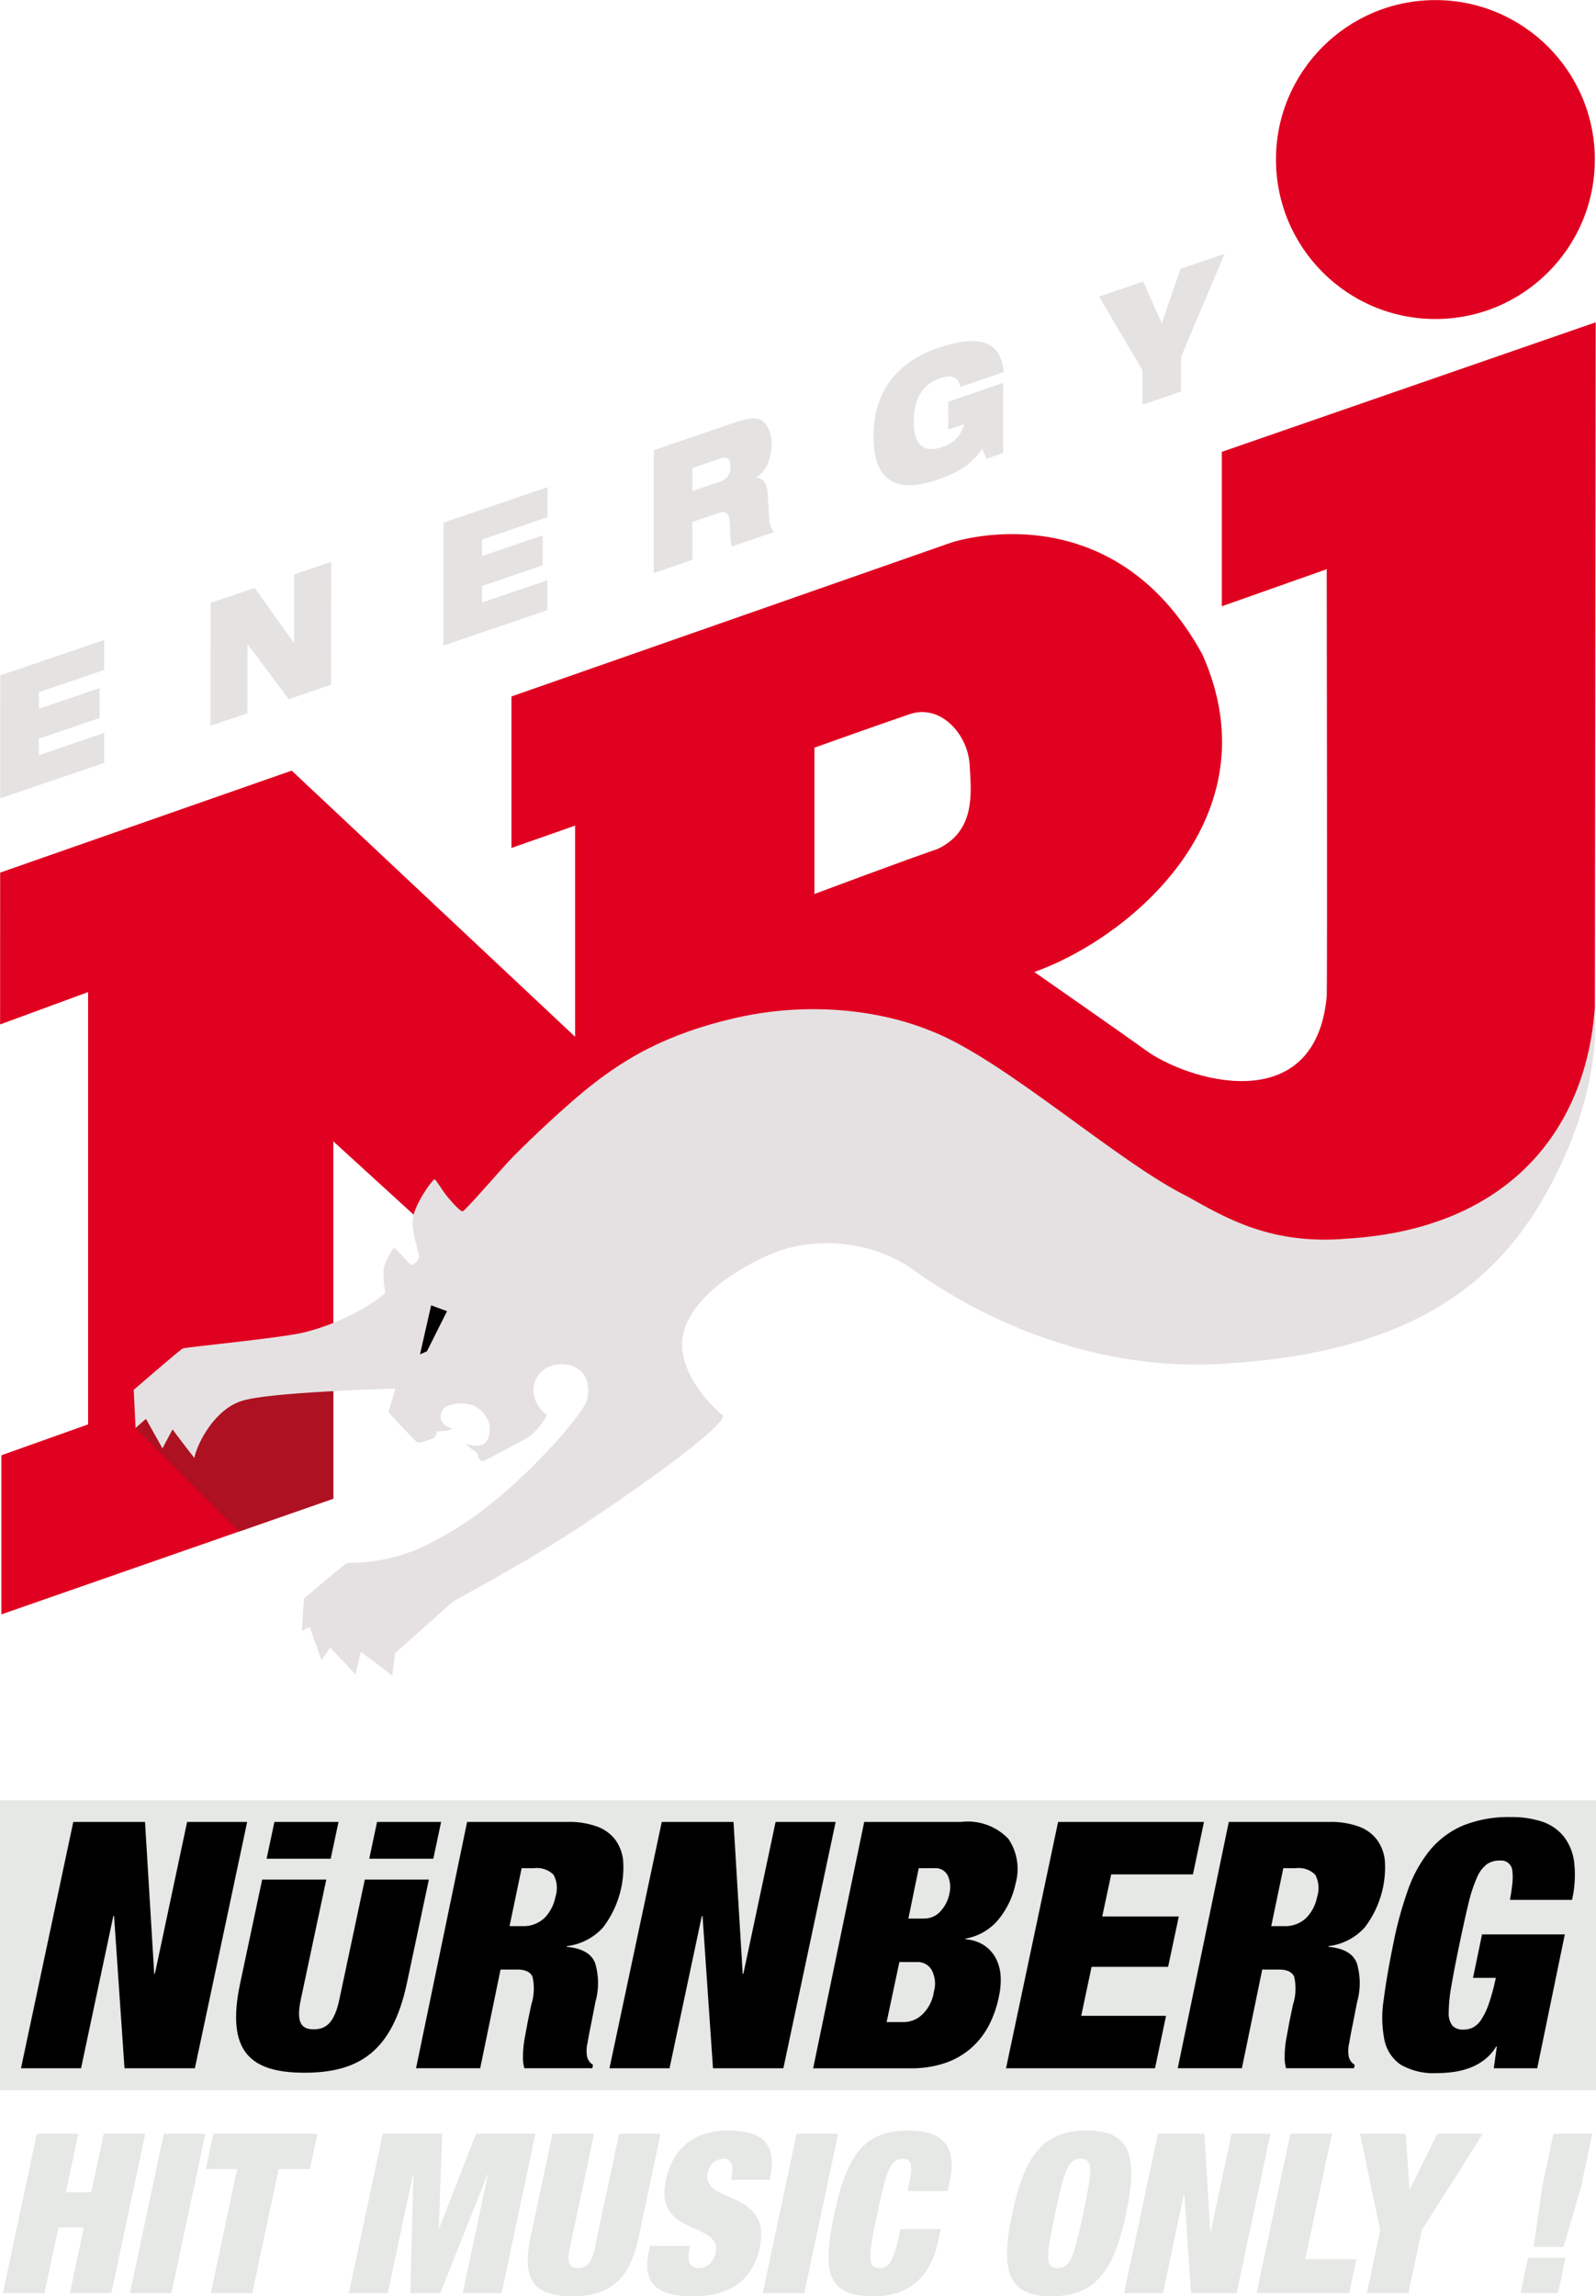 <svg version="1.1" viewBox="0 0 150 215.79" xmlns="http://www.w3.org/2000/svg">
 <g transform="matrix(1.029 0 0 1.029 -137.72 -150.67)" stroke-width=".972">
  <g transform="translate(1493.9 349.57)" fill="#e5e8e4" stroke-width=".257">
   <path class="st1" d="m-1356.7-8.287h3.792l-1.136 5.342h2.322l1.136-5.342h3.792l-3.094 14.557h-3.792l1.274-5.993h-2.322l-1.274 5.993h-3.792z"/>
   <path class="st1" d="m-1345.1-8.287h3.792l-3.091 14.557h-3.792z"/>
   <path class="st1" d="m-1338.4-5.062h-2.855l0.684-3.222h9.501l-0.684 3.222h-2.855l-2.406 11.335h-3.792z"/>
   <path class="st1" d="m-1325.1-8.287h5.423l-0.303 8.625h0.04l3.36-8.625h5.423l-3.091 14.557h-3.549l2.305-10.849h-0.038l-4.321 10.849h-2.733l0.286-10.849h-0.04l-2.305 10.849h-3.549z"/>
   <path class="st1" d="m-1305.8-8.287-2.231 10.502c-0.3 1.405 0.05 1.773 0.765 1.773 0.715 0 1.22-0.367 1.517-1.773l2.231-10.502h3.792l-2.026 9.542c-0.866 4.078-2.882 5.302-6.06 5.302-3.182 0-4.675-1.22-3.809-5.302l2.026-9.542z"/>
   <path class="st1" d="m-1293.3-4.084 0.074-0.347c0.182-0.856-0.014-1.571-0.748-1.571-0.816 0-1.318 0.634-1.453 1.284-0.613 2.875 5.885 1.47 4.756 6.791-0.657 3.097-2.767 4.486-6.111 4.486-3.141 0-4.665-1.079-4.024-4.095l0.108-0.512h3.67l-0.074 0.347c-0.263 1.244 0.152 1.692 0.883 1.692 0.775 0 1.351-0.613 1.523-1.409 0.61-2.875-5.645-1.446-4.55-6.606 0.624-2.936 2.534-4.547 5.737-4.547 3.303 0 4.422 1.368 3.758 4.486z"/>
   <path class="st1" d="m-1287.3-8.287h3.792l-3.094 14.557h-3.792z"/>
   <path class="st1" d="m-1277-3.862c0.35-1.648 0.148-2.14-0.586-2.14-1.163 0-1.51 1.062-2.346 4.995-0.836 3.937-0.94 4.995 0.222 4.995 0.941 0 1.318-0.819 1.901-3.569h3.667l-0.229 1.079c-0.866 4.078-3.458 5.056-5.885 5.056-4.264 0-4.746-2.14-3.593-7.563 1.183-5.568 2.872-7.567 6.808-7.567 3.424 0 4.328 1.793 3.731 4.611l-0.196 0.917h-3.67z"/>
   <path class="st1" d="m-1260.8-8.574c3.873 0 4.749 2.123 3.593 7.567-1.156 5.443-2.932 7.563-6.808 7.563-3.873 0-4.749-2.12-3.593-7.563 1.156-5.443 2.932-7.567 6.808-7.567zm-2.669 12.565c1.163 0 1.51-1.062 2.346-4.995 0.836-3.937 0.94-4.995-0.223-4.995-1.163 0-1.51 1.062-2.346 4.995-0.836 3.933-0.937 4.995 0.223 4.995z"/>
   <path class="st1" d="m-1254.3-8.287h4.24l0.543 8.972h0.04l1.904-8.972h3.549l-3.091 14.557h-4.159l-0.617-8.992h-0.044l-1.908 8.992h-3.549z"/>
   <path class="st1" d="m-1242.2-8.287h3.792l-2.437 11.456h4.668l-0.657 3.101h-8.463z"/>
   <path class="st1" d="m-1234 0.54-1.837-8.827h4.159l0.35 5.076h0.04l2.507-5.076h4.159l-5.588 8.827-1.213 5.733h-3.795z"/>
   <path class="st1" d="m-1220.5 3.051h3.428l-0.684 3.222h-3.428zm1.291-6.465 1.035-4.874h3.546l-1.031 4.874-1.591 5.463h-2.733z"/>
  </g>
  <rect class="st1" x="133.84" y="310.83" width="145.77" height="26.481" fill="#e5e8e4" stroke-width=".257"/>
  <g transform="translate(-.778 455.52)">
   <path class="a" d="m213.55-142.71h8.853a5.121 5.121 0 0 1 4.315 1.544 4.899 4.899 0 0 1 0.662 4.066 7.67 7.67 0 0 1-1.51 3.228 4.994 4.994 0 0 1-3.056 1.813l-0.033 0.062a3.575 3.575 0 0 1 1.766 0.585 3.229 3.229 0 0 1 1.054 1.213 3.995 3.995 0 0 1 0.41 1.59 6.636 6.636 0 0 1-0.141 1.749 9.819 9.819 0 0 1-0.915 2.695 7.25 7.25 0 0 1-1.623 2.095 7.089 7.089 0 0 1-2.377 1.372 9.678 9.678 0 0 1-3.215 0.487h-8.853zm2.049 18.274h1.638a2.451 2.451 0 0 0 1.605-0.677 3.59 3.59 0 0 0 1.072-2.095 2.652 2.652 0 0 0-0.221-2.015 1.488 1.488 0 0 0-1.292-0.695h-1.639zm1.985-9.451h1.418a1.983 1.983 0 0 0 1.528-0.677 3.315 3.315 0 0 0 0.802-1.592 2.57 2.57 0 0 0-0.141-1.638 1.25 1.25 0 0 0-1.246-0.692h-1.415z" stroke-width=".257"/>
   <path class="a" d="m246.85-142.71h9.169a7.422 7.422 0 0 1 2.756 0.441 3.62 3.62 0 0 1 1.654 1.246 3.918 3.918 0 0 1 0.679 1.905 9.062 9.062 0 0 1-1.846 6.048 5.307 5.307 0 0 1-3.305 1.702v0.064q2.077 0.188 2.584 1.479a6.378 6.378 0 0 1 0.028 3.561l-0.374 1.92c-0.126 0.59-0.241 1.197-0.346 1.828a3.001 3.001 0 0 0-0.031 1.292 1.666 1.666 0 0 0 0.172 0.361 1.149 1.149 0 0 0 0.361 0.331l-0.064 0.315h-6.207a3.387 3.387 0 0 1-0.126-1.041 9.434 9.434 0 0 1 0.174-1.795c0.113-0.608 0.203-1.092 0.267-1.449l0.315-1.513a4.825 4.825 0 0 0 0.11-2.567q-0.3-0.646-1.372-0.646h-1.543l-1.859 9.01h-5.859zm3.877 9.515h1.164a2.766 2.766 0 0 0 2.018-0.738 3.731 3.731 0 0 0 1.008-1.938 2.553 2.553 0 0 0-0.174-2.018 2.144 2.144 0 0 0-1.779-0.597h-1.133z" stroke-width=".257"/>
   <path class="a" d="m269.98-132.44h7.561l-2.52 12.225h-3.969l0.282-1.985h-0.062a4.353 4.353 0 0 1-1.056 1.197 5.184 5.184 0 0 1-1.323 0.741 7.141 7.141 0 0 1-1.464 0.377 10.384 10.384 0 0 1-1.513 0.11 6.01 6.01 0 0 1-3.372-0.772 3.608 3.608 0 0 1-1.482-2.269 10.483 10.483 0 0 1-0.062-3.669q0.281-2.177 0.851-4.979a34.751 34.751 0 0 1 1.354-5.01 12.183 12.183 0 0 1 2.015-3.654 7.974 7.974 0 0 1 3.025-2.254 11.2 11.2 0 0 1 4.41-0.772 8.751 8.751 0 0 1 2.789 0.41 4.293 4.293 0 0 1 1.969 1.323 4.765 4.765 0 0 1 0.977 2.349 10.233 10.233 0 0 1-0.19 3.479h-5.671q0.158-0.85 0.221-1.51a4.901 4.901 0 0 0 0-1.103 1.016 1.016 0 0 0-1.133-0.977 2.041 2.041 0 0 0-1.213 0.346 3.041 3.041 0 0 0-0.897 1.228 13.219 13.219 0 0 0-0.774 2.379q-0.361 1.496-0.833 3.764-0.473 2.269-0.726 3.767a13.806 13.806 0 0 0-0.236 2.377 1.826 1.826 0 0 0 0.346 1.231 1.311 1.311 0 0 0 0.992 0.346 1.978 1.978 0 0 0 0.867-0.19 2.037 2.037 0 0 0 0.756-0.708 6.365 6.365 0 0 0 0.692-1.436 18.591 18.591 0 0 0 0.646-2.392h-2.079z" stroke-width=".257"/>
   <path class="a" d="m177.28-142.71h9.169a7.422 7.422 0 0 1 2.756 0.441 3.62 3.62 0 0 1 1.654 1.246 3.918 3.918 0 0 1 0.679 1.905 9.062 9.062 0 0 1-1.846 6.048 5.307 5.307 0 0 1-3.305 1.702v0.064q2.077 0.188 2.584 1.479a6.378 6.378 0 0 1 0.028 3.561l-0.374 1.92c-0.126 0.59-0.241 1.197-0.346 1.828a3.001 3.001 0 0 0-0.031 1.292 1.666 1.666 0 0 0 0.172 0.361 1.149 1.149 0 0 0 0.361 0.331l-0.064 0.315h-6.207a3.387 3.387 0 0 1-0.126-1.041 9.434 9.434 0 0 1 0.174-1.795c0.113-0.608 0.203-1.092 0.267-1.449l0.315-1.513a4.825 4.825 0 0 0 0.11-2.567q-0.3-0.646-1.372-0.646h-1.543l-1.859 9.01h-5.859zm3.877 9.515h1.164a2.766 2.766 0 0 0 2.018-0.738 3.731 3.731 0 0 0 1.008-1.938 2.553 2.553 0 0 0-0.174-2.018 2.144 2.144 0 0 0-1.779-0.597h-1.133z" stroke-width=".257"/>
   <path class="st1" d="m141.31-142.71h6.553l0.839 13.866h0.062l2.943-13.866h5.485l-4.776 22.497h-6.428l-0.953-13.897h-0.068l-2.948 13.897h-5.485z" stroke-width=".257"/>
   <path class="st1" d="m195.06-142.71h6.553l0.839 13.866h0.062l2.943-13.866h5.485l-4.776 22.497h-6.428l-0.953-13.897h-0.068l-2.948 13.897h-5.485z" stroke-width=".257"/>
   <path d="m159.68-142.71-0.713 3.358h5.855l0.713-3.358zm9.376 0-0.713 3.358h5.851l0.713-3.358zm-10.493 5.263-2.008 9.459c-1.337 6.298 0.967 8.18 5.876 8.18 4.904 0 8.013-1.887 9.35-8.18l2.008-9.459h-5.851l-2.324 10.941c-0.458 2.168-1.238 2.735-2.34 2.735-1.103 0-1.643-0.567-1.18-2.735l2.324-10.941z" stroke-width=".257"/>
   <path class="st0" d="m231.26-142.71h13.324l-1.009 4.79h-7.465l-0.82 3.844h6.994l-0.976 4.597h-6.99l-0.946 4.475h7.747l-1.009 4.79h-13.606z" stroke-width=".257"/>
  </g>
  <g transform="matrix(3.776 0 0 3.776 36.896 113.26)" stroke-width=".068">
   <path class="st2" d="m55.227 19.711v3.735l2.538-0.897s0.017 9.819 0 10.332c-0.276 2.992-3.4 2.038-4.416 1.276-0.317-0.235-2.657-1.866-2.657-1.866 2.272-0.806 5.827-3.716 4.069-7.673-2.2-4.031-6.083-2.711-6.083-2.711l-10.633 3.72v3.664l1.539-0.54v5.106l-6.855-6.436-7.052 2.466-1e-3 3.672 2.128-0.782v10.455l-2.097 0.747v3.848l8.029-2.799v-8.641l4.408 4.024 11.329-3.006s1.5 1.192 2.616 2.001c1.92 1.394 4.237 1.699 6.838 0.993 2.857-0.775 5.325-3.303 5.325-6.986 0-1.315 0.019-16.835 0.019-16.835zm-6.874 9.604c-0.754 0.257-2.98 1.089-2.98 1.089v-3.539s1.538-0.549 2.302-0.809c0.752-0.257 1.411 0.488 1.452 1.22 0.037 0.653 0.16 1.6-0.774 2.039zm12.041-12.817c2.129 0 3.856-1.727 3.856-3.857 0-2.129-1.727-3.856-3.856-3.856-2.13 0-3.857 1.727-3.857 3.856 1e-3 2.131 1.727 3.857 3.857 3.857z" fill="#e00020"/>
   <polygon class="st3" points="28.952 43.319 29.18 42.294 33.737 42.087 33.737 45.028 31.454 45.824" fill="#ae1121"/>
   <path class="st4" d="m64.25 33.13c-0.196 2.952-2.069 5.376-6.001 5.61-1.841 0.158-2.937-0.509-3.85-1.018-1.699-0.835-4.454-3.334-6.217-4.01-1.253-0.509-2.964-0.708-4.705-0.313-1.741 0.397-2.695 1.019-3.405 1.559-0.708 0.539-1.832 1.628-2.102 1.92-0.269 0.292-1.049 1.193-1.105 1.201-0.057 0.01-0.274-0.236-0.382-0.368-0.107-0.13-0.253-0.385-0.296-0.406-0.075 0.021-0.492 0.626-0.527 0.948-0.035 0.323 0.143 0.801 0.147 0.911 5e-3 0.11-0.128 0.207-0.177 0.212-0.051 4e-3 -0.376-0.418-0.42-0.409-0.042 9e-3 -0.195 0.275-0.244 0.453-0.048 0.179 0.026 0.636 0.026 0.636-0.412 0.349-1.118 0.732-1.915 0.94-0.495 0.139-2.916 0.366-2.985 0.401-0.07 0.034-1.184 1-1.184 1l0.044 0.923 0.252-0.222 0.399 0.715 0.244-0.459s0.344 0.462 0.527 0.689c0.078-0.378 0.496-1.163 1.128-1.371 0.6-0.222 3.639-0.3 3.734-0.308-8e-3 0.086-0.166 0.539-0.166 0.565 0 0.025 0.666 0.727 0.705 0.745 0.04 0.017 0.37-0.095 0.397-0.118 0.026-0.021 0.061-0.087 0.074-0.161 0.021 0 0.249 0.013 0.365-0.061-0.309-0.096-0.313-0.279-0.235-0.445 0.078-0.164 0.57-0.234 0.826-0.07 0.258 0.166 0.4 0.449 0.275 0.758-0.109 0.269-0.452 0.144-0.531 0.13 0.025 0.053 0.273 0.209 0.283 0.231 9e-3 0.022 5e-3 0.083 5e-3 0.083s0.073 0.103 0.121 0.1c0.048-4e-3 1.062-0.553 1.136-0.605 0.075-0.052 0.28-0.258 0.415-0.508 0 0-0.348-0.23-0.327-0.635 0.022-0.405 0.383-0.64 0.788-0.589 0.405 0.053 0.618 0.405 0.505 0.862-0.091 0.366-1.955 2.529-3.621 3.365-1.097 0.637-2.112 0.558-2.173 0.571s-1.054 0.865-1.054 0.865l-0.048 0.779 0.188-0.095 0.287 0.809 0.208-0.312 0.614 0.652 0.13-0.549 0.758 0.575s0.039-0.288 0.065-0.535c0.104-0.093 1.24-1.11 1.358-1.215 0.118-0.106 1.788-0.954 3.252-1.934 1.676-1.123 3.304-2.311 3.33-2.599-0.209-0.17-1.018-0.927-0.993-1.763 0.027-0.836 0.98-1.632 2.103-2.128 1.124-0.496 2.574-0.326 3.551 0.405 0.667 0.471 3.526 2.441 7.353 2.233 4.023-0.22 6.385-1.528 7.795-3.957 1.412-2.429 1.303-4.227 1.275-4.683z" fill="#e5e1e2"/>
   <polygon class="st0" points="36 41.465 35.833 41.537 36.102 40.353 36.486 40.494"/>
  </g>
  <g transform="matrix(3.776 0 0 3.776 36.896 113.26)" fill="#e5e2e2" stroke-width=".068">
   <path class="st5" d="m25.679 25.118 2.515-0.857-1e-3 0.724-1.58 0.539v0.4l1.468-0.5v0.724l-1.468 0.5-1e-3 0.4 1.581-0.539v0.725l-2.516 0.857z"/>
   <path class="st5" d="m30.766 23.365 1.067-0.363 0.946 1.326 0.01-4e-3 1e-3 -1.649 0.895-0.305-3e-3 2.973-1.024 0.349-0.993-1.327-6e-3 3e-3 -1e-3 1.665-0.895 0.305z"/>
   <path class="st5" d="m36.401 21.423 2.516-0.857-1e-3 0.725-1.581 0.539-1e-3 0.4 1.469-0.5-1e-3 0.725-1.468 0.5-1e-3 0.4 1.581-0.539v0.724l-2.515 0.857z"/>
   <path class="st5" d="m41.488 19.67 1.969-0.671c0.268-0.092 0.431-0.118 0.56-0.083 0.176 0.048 0.322 0.286 0.321 0.611 0 0.279-0.094 0.611-0.365 0.803v8e-3c0.14 3e-3 0.252 0.114 0.268 0.367l0.039 0.636c9e-3 0.13 0.056 0.239 0.116 0.31l-1.021 0.347c-0.033-0.076-0.033-0.205-0.049-0.545-0.01-0.217-0.069-0.33-0.242-0.272l-0.663 0.226-1e-3 0.916-0.934 0.319zm0.934 0.989 0.663-0.226c0.182-0.062 0.259-0.18 0.259-0.367 0-0.225-0.116-0.24-0.271-0.187l-0.65 0.221z"/>
   <path class="st5" d="m48.61 18.497 1.329-0.453-1e-3 1.695-0.401 0.137-0.106-0.235c-0.242 0.353-0.547 0.561-1.084 0.744-0.656 0.224-1.548 0.323-1.546-1.051 1e-3 -1.304 0.83-1.886 1.546-2.13 1.041-0.354 1.534-0.164 1.606 0.577l-1.053 0.36c-0.026-0.145-0.096-0.217-0.182-0.242-0.09-0.023-0.196-4e-3 -0.318 0.038-0.381 0.13-0.623 0.45-0.624 1.053-1e-3 0.55 0.231 0.762 0.696 0.604 0.305-0.104 0.457-0.305 0.524-0.553l-0.385 0.131z"/>
   <path class="st5" d="m53.307 17.733-1.049-1.778 1.067-0.363 0.45 1.012 0.452-1.319 1.067-0.363-1.052 2.494-1e-3 0.837-0.934 0.318z"/>
  </g>
 </g>
</svg>
